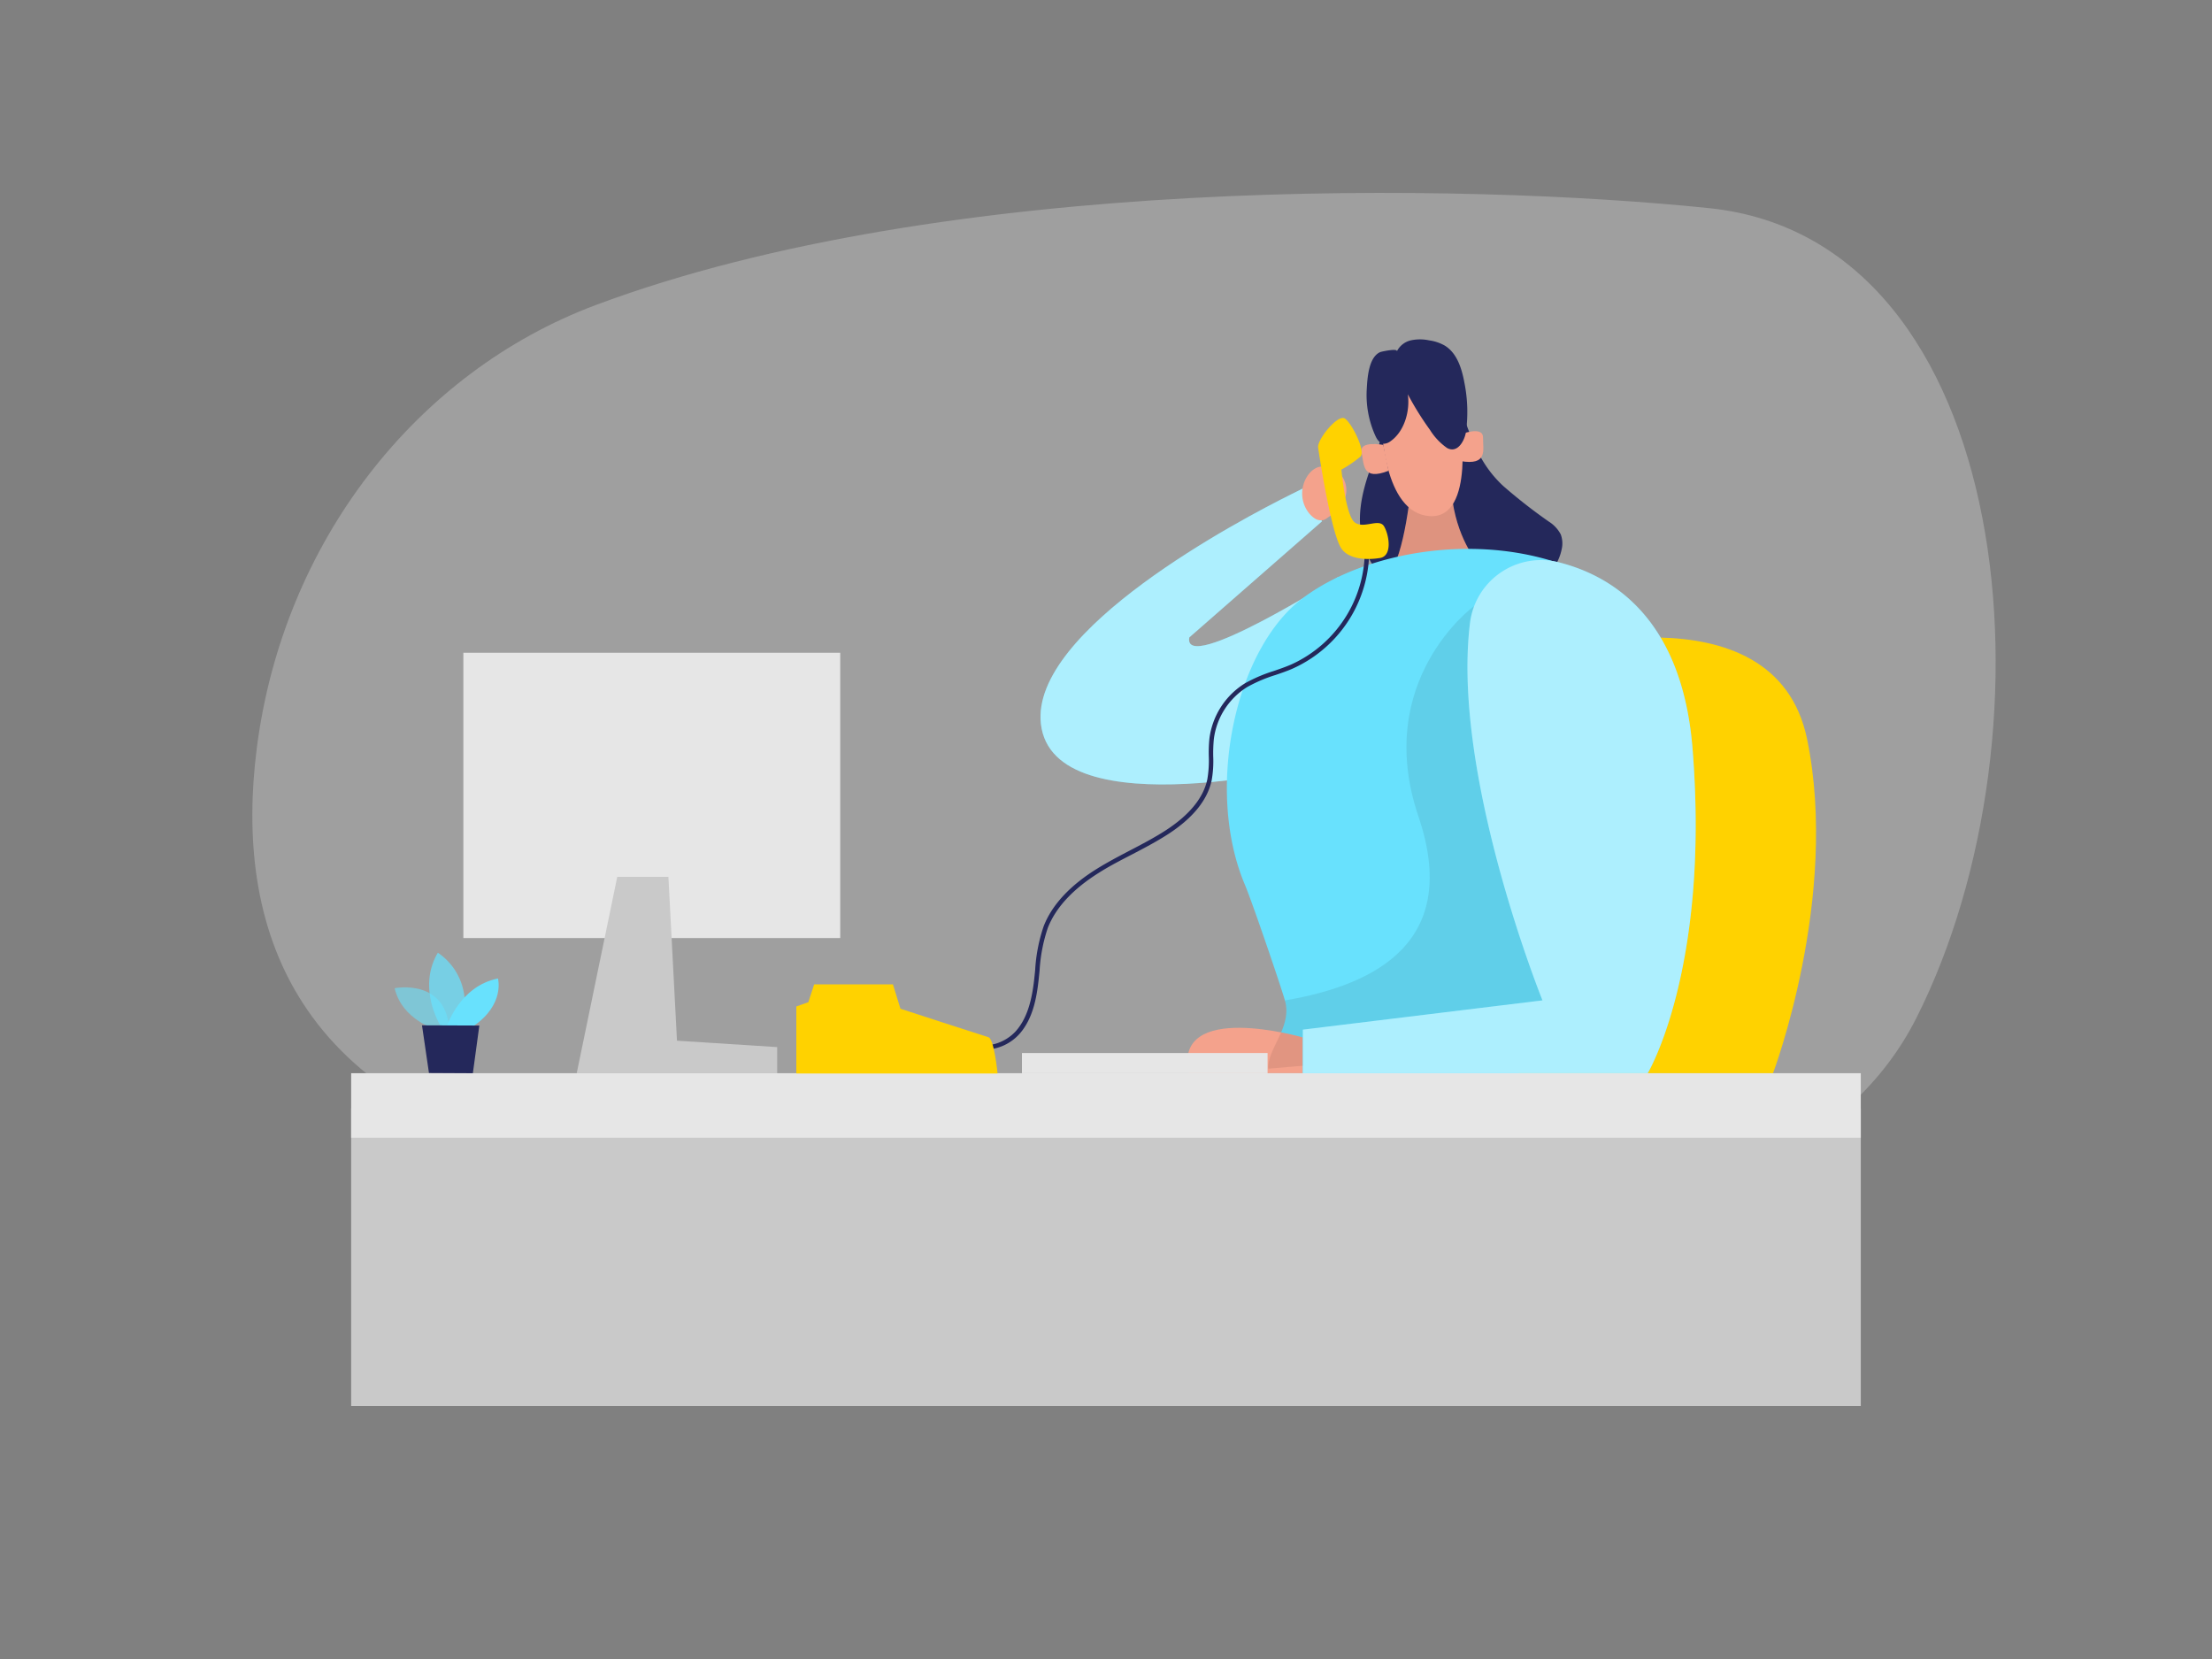 <svg id="Layer_1" data-name="Layer 1" xmlns="http://www.w3.org/2000/svg" viewBox="0 0 400 300"><rect x="0" y="0" width="400" height="300" fill="#808080" stroke="none"/><path d="M107.73,55.16C75.26,67.3,51.18,98.09,46.43,135.33c-4,31.39,5.56,66.07,61.84,75.95C217.78,230.5,320.34,236,346.53,184.11S364.65,43.39,309.08,37.64C264.89,33.07,171.13,31.45,107.73,55.16Z" fill="#e6e6e6" opacity="0.3"/><path d="M235.6,88.33l-2,1c-9.28,4.61-47.32,24.62-45.37,41.58,2.22,19.3,50.89,7.19,50.89,7.19L242,104.34s-28.16,17.8-26.94,10.93l24-21" fill="#68e1fd"/><path d="M235.6,88.33l-2,1c-9.28,4.61-47.32,24.62-45.37,41.58,2.22,19.3,50.89,7.19,50.89,7.19L242,104.34s-28.16,17.8-26.94,10.93l24-21" fill="#fff" opacity="0.46"/><path d="M241.05,84.78a4.29,4.29,0,0,1,1.59,1.3,4.35,4.35,0,0,1,.61,3.89,7.86,7.86,0,0,1-3.09,3.58,2.86,2.86,0,0,1-.83.48,2,2,0,0,1-1.59-.29,4.69,4.69,0,0,1-1.19-1.16,5.71,5.71,0,0,1-.83-5c.44-1.51,1.69-3.19,3.39-3.22A4.21,4.21,0,0,1,241.05,84.78Z" fill="#f4a28c"/><path d="M249,71a28.85,28.85,0,0,1,.65,8.23,21,21,0,0,1-1.63,4.91c-1.83,5-3.06,10.11-1.12,15.31a14.29,14.29,0,0,0,8.11,8.38,24,24,0,0,0,8.53,1.06c3.83,0,7.75-.14,11.32-1.52s6.77-4.28,7.53-8a4.65,4.65,0,0,0-.16-2.74,6.05,6.05,0,0,0-2.14-2.3,96.31,96.31,0,0,1-8.28-6.47c-4.35-4.06-5.78-8.67-7.7-14.11a17,17,0,0,0-1.94-4.29c-2.17-3.08-6.25-4.4-10-4-1.46.15-3.2.87-3.3,2.34" fill="#24285b"/><path d="M267.46,102.08c-1.65-2-5.07-7.15-5.15-16l-7.09,1.27S254.1,100.71,251,104l.07.07Z" fill="#f4a28c"/><path d="M267.46,102.08c-1.65-2-5.07-7.15-5.15-16l-7.09,1.27S254.1,100.71,251,104l.07.07Z" opacity="0.09"/><path d="M249.84,76.76s.24,16,8.67,16.57S264,75.78,264,75.78s-1.17-9.54-6.14-10.16S247.5,65.41,249.84,76.76Z" fill="#f4a28c"/><path d="M250.15,80.45s-4.42-.83-3.94,1.35.09,5.21,4.89,3.33Z" fill="#f4a28c"/><path d="M264.05,78.58s4.16-1.69,4.13.55.95,5.12-4.13,4.24Z" fill="#f4a28c"/><path d="M250.16,80.25a2.14,2.14,0,0,0,1.29-.46C254,78,255,74.26,254.58,71.3a54,54,0,0,0,4,6.43A11.18,11.18,0,0,0,261.66,81c1.89,1.06,3.19-1.27,3.44-2.94a26.89,26.89,0,0,0-.28-8.81c-.48-2.6-1.34-5.44-3.62-6.79a7.88,7.88,0,0,0-2.76-.91,7.79,7.79,0,0,0-3.33,0,3.79,3.79,0,0,0-2.52,2c.27-.62-2.67,0-3,.12-2.12.92-2.33,4.76-2.44,6.74a17.86,17.86,0,0,0,1.54,8.35c.27.6.65,1.25,1.3,1.39A.9.9,0,0,0,250.16,80.25Z" fill="#24285b"/><path d="M277.83,118.33s43.06-13.22,48.95,15.33-6.16,60.41-6.16,60.41H250.55Z" fill="#ffd200"/><path d="M286.72,157.37c-3.31,11.58-7.18,23-10.36,31.88-3.6,10-6.31,16.76-6.31,16.76l-40.83-2.66a40.87,40.87,0,0,0,.14-10.08c-.31-3.42,4.39-7.59,3-12.34-.8-2.79-5.91-17.78-7.24-20.93-7.26-17.17-1.81-42.59,10.44-51.82s36.15-12.93,53.62-3.13C297.73,109.82,293.4,133.92,286.72,157.37Z" fill="#68e1fd"/><rect x="63.5" y="200.44" width="272.99" height="53.8" fill="#c9c9c9"/><rect x="63.5" y="194.07" width="272.99" height="11.67" fill="#e6e6e6"/><path d="M235.6,187.6s-23.48-6.8-20.66,6.47H235.6Z" fill="#f4a28c"/><rect x="184.8" y="190.42" width="44.42" height="3.65" fill="#e6e6e6"/><rect x="83.79" y="118.04" width="68.15" height="51.59" fill="#e6e6e6"/><path d="M289.48,163.9l-6.24,24.76-6.88.59-47,4c-.31-3.42,4.39-7.59,3-12.34,16.93-2.88,31.71-10.94,24.14-33.27-8.33-24.6,10-38,10-38l20.17,47.68Z" opacity="0.08"/><polygon points="111.62 158.56 104.29 194.07 140.54 194.07 140.54 189.35 122.42 188.19 120.87 158.56 111.62 158.56" fill="#c9c9c9"/><path d="M265.83,112.59a12.94,12.94,0,0,1,15.91-10.94c9.95,2.47,22.46,10.31,24.33,33.78,3.17,39.83-8.11,58.64-8.11,58.64H235.6v-7.88l43.33-5.29S262.41,140,265.83,112.59Z" fill="#68e1fd"/><path d="M265.83,112.59a12.94,12.94,0,0,1,15.91-10.94c9.95,2.47,22.46,10.31,24.33,33.78,3.17,39.83-8.11,58.64-8.11,58.64H235.6v-7.88l43.33-5.29S262.41,140,265.83,112.59Z" fill="#fff" opacity="0.46"/><path d="M78.94,186.18s-6.22-1.69-7.58-7.48c0,0,9.64-1.95,9.91,8Z" fill="#68e1fd" opacity="0.58"/><path d="M79.7,185.57s-4.35-6.87-.52-13.29a11.06,11.06,0,0,1,4.07,13.3Z" fill="#68e1fd" opacity="0.73"/><path d="M80.82,185.57s2.29-7.25,9.23-8.63c0,0,1.3,4.71-4.49,8.65Z" fill="#68e1fd"/><polygon points="76.31 185.41 77.57 194.03 85.51 194.07 86.68 185.45 76.31 185.41" fill="#24285b"/><path d="M178.19,189.81a5.84,5.84,0,0,1-3.19-.91l.44-.68c2.68,1.74,6.43.37,8.37-1.89,2.18-2.55,2.84-6.16,3.18-9,.07-.64.14-1.28.2-1.92a29.71,29.71,0,0,1,1.55-7.95c1.51-3.85,4.76-7.35,9.66-10.38,1.9-1.18,3.92-2.24,5.87-3.26,2.17-1.13,4.41-2.3,6.49-3.64,4.31-2.79,6.85-5.89,7.56-9.24a20.07,20.07,0,0,0,.27-4.13,25.4,25.4,0,0,1,.11-3.25,13.82,13.82,0,0,1,6.44-10,26.89,26.89,0,0,1,5.22-2.23c1-.35,2.07-.71,3.07-1.14a22.62,22.62,0,0,0,13.31-22.21l.8-.07a23.43,23.43,0,0,1-13.8,23c-1,.44-2.08.81-3.12,1.16a26.66,26.66,0,0,0-5.07,2.16,13,13,0,0,0-6.05,9.43,27.56,27.56,0,0,0-.11,3.15,20,20,0,0,1-.28,4.29c-.75,3.57-3.41,6.85-7.91,9.76-2.11,1.36-4.37,2.54-6.55,3.68-1.94,1-4,2.06-5.83,3.22-4.74,2.95-7.88,6.31-9.33,10a29.33,29.33,0,0,0-1.5,7.74c-.06.64-.13,1.29-.2,1.93-.35,3-1,6.73-3.37,9.46A8.58,8.58,0,0,1,178.19,189.81Z" fill="#24285b"/><path d="M178.73,187.56c-1.06-.31-15.9-5.15-15.9-5.15L161.47,178H147.23l-1.06,3.23L144,182v12.12h36.39S179.79,187.86,178.73,187.56Z" fill="#ffd200"/><path d="M249.35,100.93s-5,.92-6.81-1.78-4-16.84-4.18-18.25,3.58-6.11,4.86-5.2S247,81.6,246,82.58a21.71,21.71,0,0,1-3.43,2.34s.76,8.34,2.42,9.56,4.39-.84,5.3.71S251.89,100.72,249.35,100.93Z" fill="#ffd200"/></svg>
